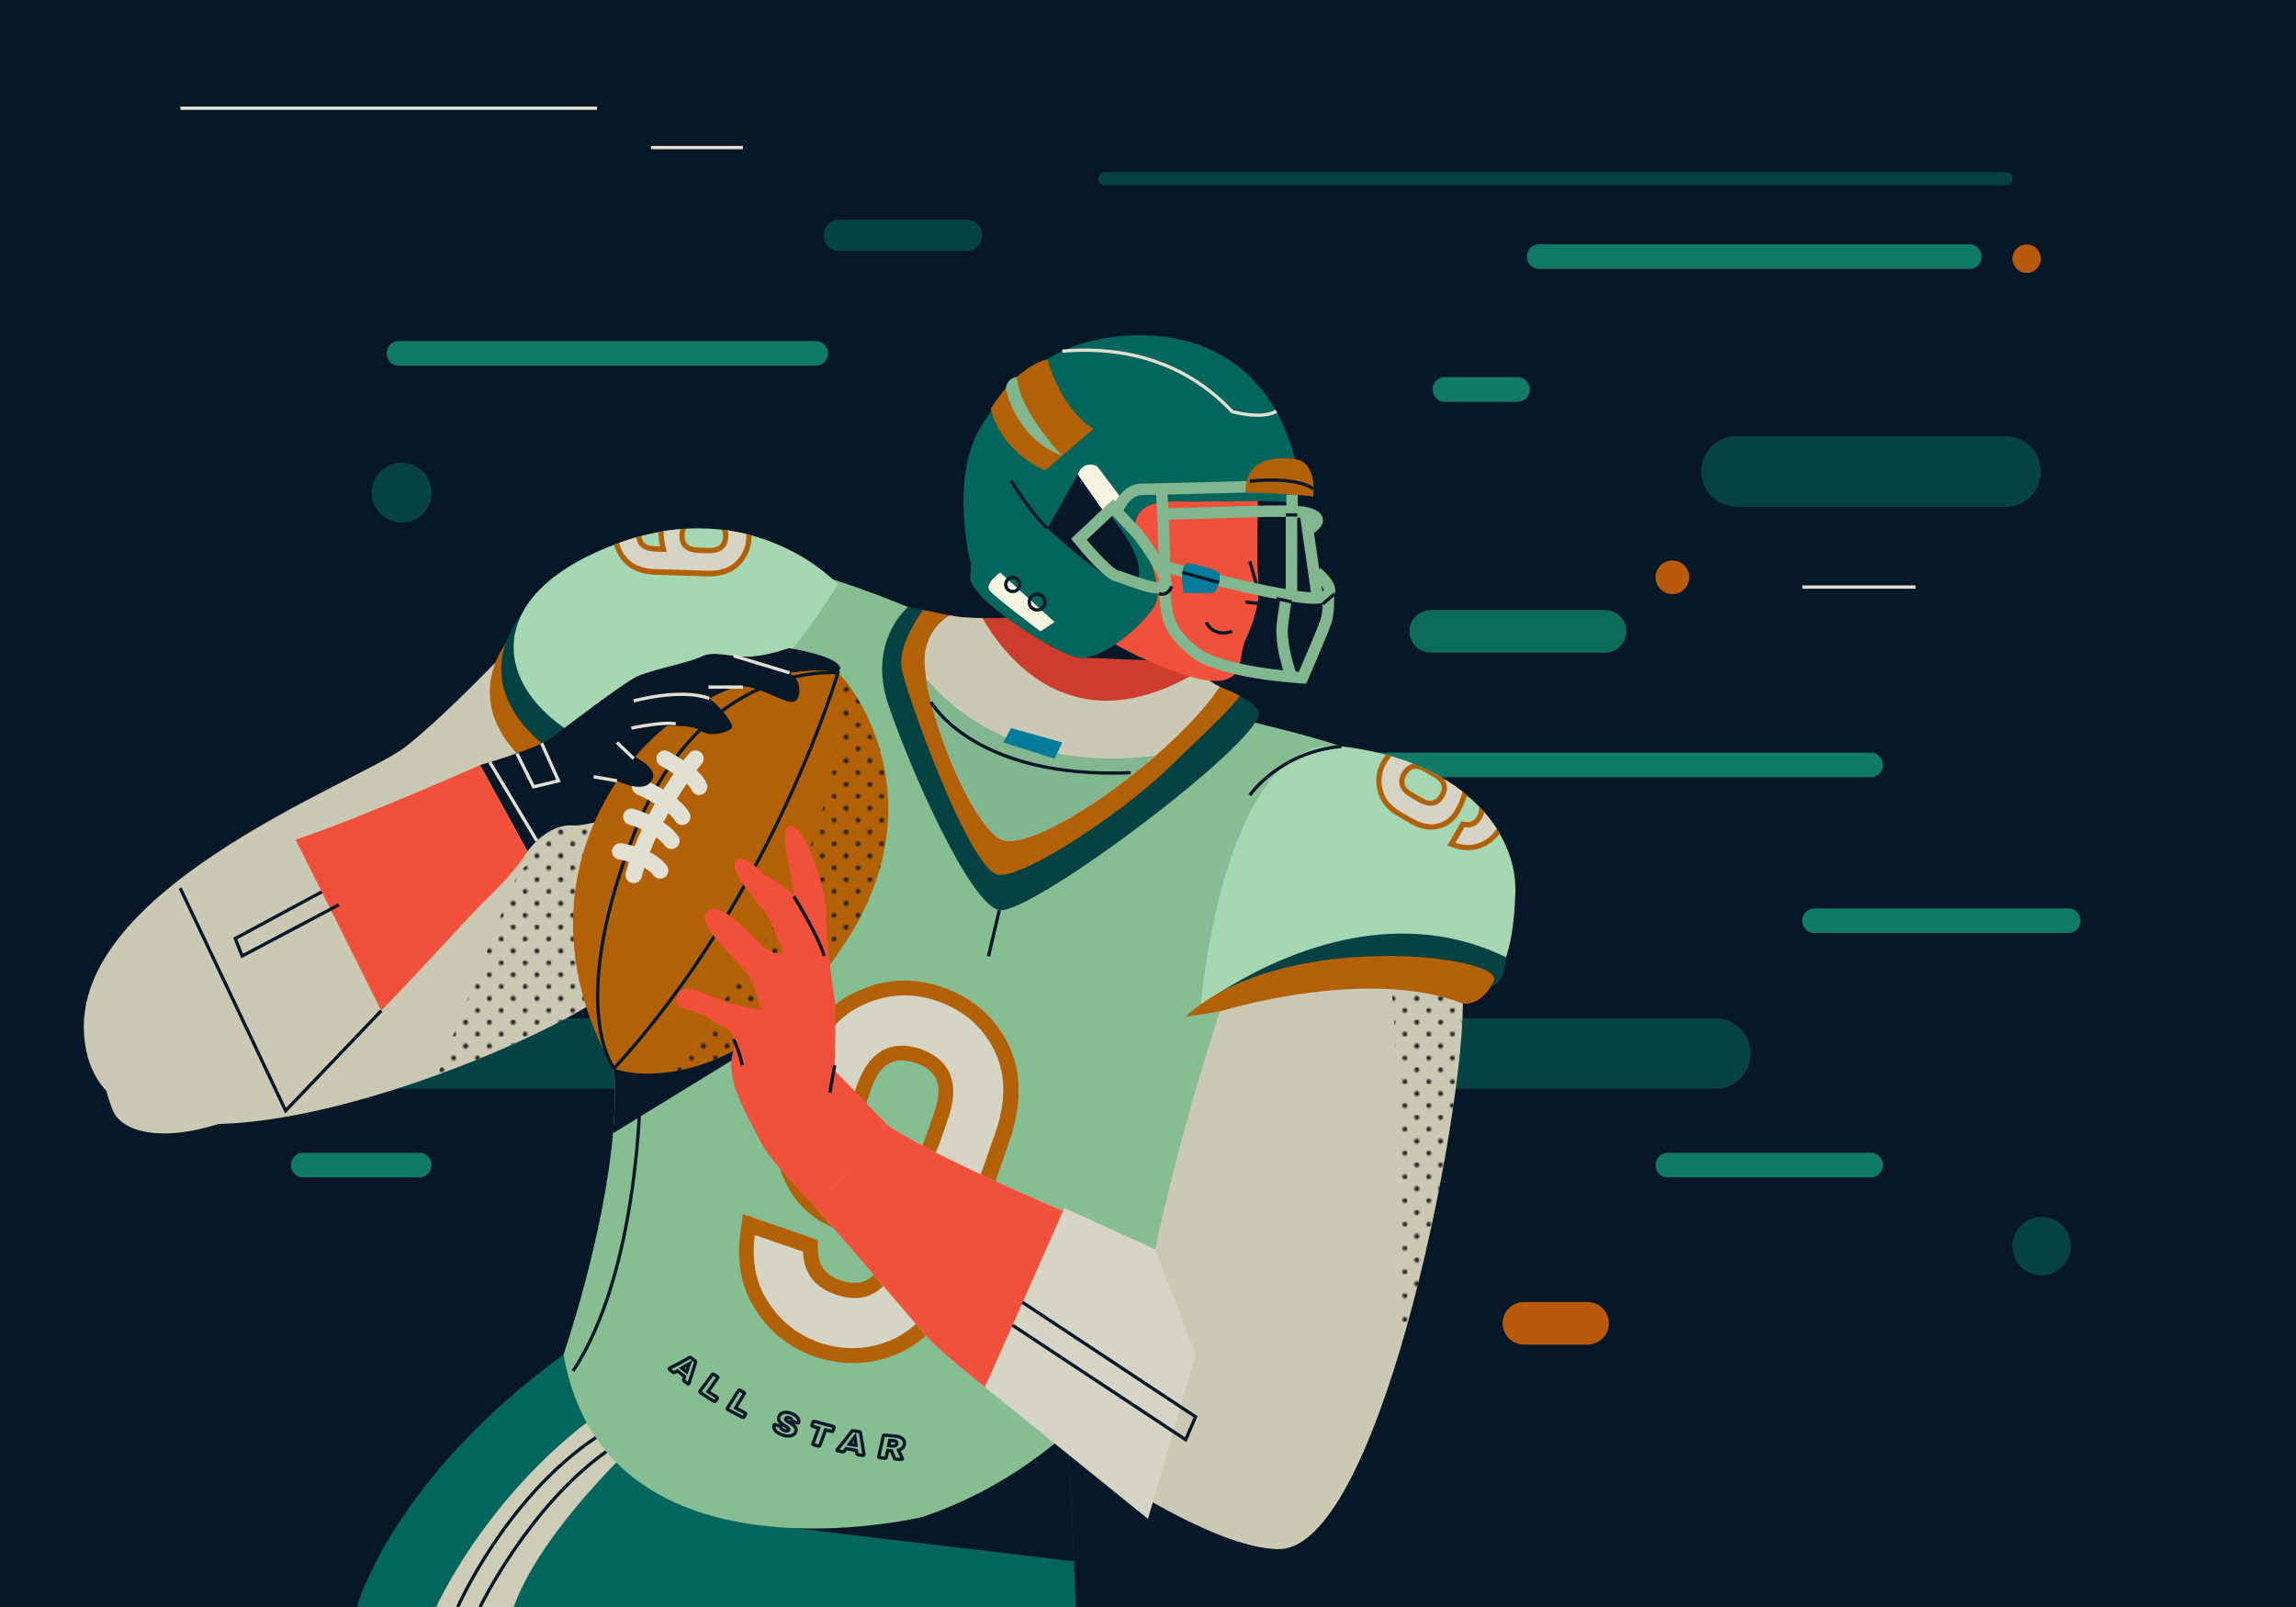 <?xml version="1.0" encoding="utf-8"?>
<!-- Generator: Adobe Illustrator 16.0.0, SVG Export Plug-In . SVG Version: 6.00 Build 0)  -->
<!DOCTYPE svg PUBLIC "-//W3C//DTD SVG 1.1//EN" "http://www.w3.org/Graphics/SVG/1.1/DTD/svg11.dtd">
<svg version="1.1" id="Layer_2" xmlns="http://www.w3.org/2000/svg" xmlns:xlink="http://www.w3.org/1999/xlink" x="0px" y="0px"
	 width="1400px" height="980px" viewBox="0 0 1400 980" enable-background="new 0 0 1400 980" xml:space="preserve">
<pattern  width="28.8" height="28.801" patternUnits="userSpaceOnUse" id="_x31_0_dpi_20_x25_" viewBox="1.44 -30.24 28.8 28.801" overflow="visible">
	<g>
		<polygon fill="none" points="1.44,-30.24 30.24,-30.24 30.24,-1.439 1.44,-1.439 		"/>
		<g>
			<path fill="#231F20" d="M30.24,0c0.795,0,1.439-0.645,1.439-1.439s-0.645-1.439-1.439-1.439c-0.796,0-1.44,0.645-1.44,1.439
				S29.444,0,30.24,0z"/>
			<path fill="#231F20" d="M15.84,0c0.795,0,1.44-0.645,1.44-1.439s-0.646-1.439-1.44-1.439c-0.796,0-1.439,0.645-1.439,1.439
				S15.044,0,15.84,0z"/>
			<path fill="#231F20" d="M30.24-14.398c0.795,0,1.439-0.646,1.439-1.441s-0.645-1.439-1.439-1.439c-0.796,0-1.44,0.645-1.44,1.439
				S29.444-14.398,30.24-14.398z"/>
			<path fill="#231F20" d="M15.84-14.398c0.795,0,1.44-0.646,1.44-1.441s-0.646-1.439-1.44-1.439c-0.796,0-1.439,0.645-1.439,1.439
				S15.044-14.398,15.84-14.398z"/>
			<path fill="#231F20" d="M8.64-7.199c0.795,0,1.44-0.645,1.44-1.439c0-0.797-0.646-1.441-1.44-1.441
				C7.844-10.08,7.2-9.436,7.2-8.639C7.2-7.844,7.844-7.199,8.64-7.199z"/>
			<path fill="#231F20" d="M23.04-7.199c0.795,0,1.44-0.645,1.44-1.439c0-0.797-0.646-1.441-1.44-1.441
				c-0.796,0-1.44,0.645-1.44,1.441C21.6-7.844,22.244-7.199,23.04-7.199z"/>
			<path fill="#231F20" d="M8.64-21.6c0.795,0,1.44-0.645,1.44-1.439c0-0.797-0.646-1.441-1.44-1.441
				c-0.796,0-1.439,0.645-1.439,1.441C7.2-22.244,7.844-21.6,8.64-21.6z"/>
			<path fill="#231F20" d="M23.04-21.6c0.795,0,1.44-0.645,1.44-1.439c0-0.797-0.646-1.441-1.44-1.441
				c-0.796,0-1.44,0.645-1.44,1.441C21.6-22.244,22.244-21.6,23.04-21.6z"/>
		</g>
		<g>
			<path fill="#231F20" d="M1.44,0C2.235,0,2.88-0.645,2.88-1.439S2.235-2.879,1.44-2.879C0.645-2.879,0-2.234,0-1.439
				S0.645,0,1.44,0z"/>
			<path fill="#231F20" d="M1.44-14.398c0.795,0,1.439-0.646,1.439-1.441s-0.645-1.439-1.439-1.439C0.645-17.279,0-16.635,0-15.84
				S0.645-14.398,1.44-14.398z"/>
		</g>
		<g>
			<path fill="#231F20" d="M30.24-28.801c0.795,0,1.439-0.645,1.439-1.439s-0.645-1.439-1.439-1.439c-0.796,0-1.44,0.645-1.44,1.439
				S29.444-28.801,30.24-28.801z"/>
			<path fill="#231F20" d="M15.84-28.801c0.795,0,1.44-0.645,1.44-1.439s-0.646-1.439-1.44-1.439c-0.796,0-1.439,0.645-1.439,1.439
				S15.044-28.801,15.84-28.801z"/>
		</g>
		<g>
			<path fill="#231F20" d="M1.44-28.801c0.795,0,1.439-0.645,1.439-1.439S2.235-31.68,1.44-31.68C0.645-31.68,0-31.035,0-30.24
				S0.645-28.801,1.44-28.801z"/>
		</g>
	</g>
</pattern>
<rect fill="#061728" width="1400" height="980"/>
<g>
	<g>
		<g>
			<path fill="#054244" d="M1222.997,113H673.73c-2.268,0-4.106-1.732-4.106-4s1.838-4,4.106-4h549.267c2.268,0,4.105,1.732,4.105,4
				S1225.265,113,1222.997,113z"/>
		</g>
		<g>
			<path fill="#064345" d="M1222.997,309h-164.232c-11.842,0-21.441-9.658-21.441-21.5s9.6-21.5,21.441-21.5h164.232
				c11.842,0,21.441,9.658,21.441,21.5S1234.839,309,1222.997,309z"/>
		</g>
		<g>
			<path fill="#0F7A66" d="M1140.881,474H640.884c-4.031,0-7.299-3.469-7.299-7.5s3.268-7.5,7.299-7.5h499.997
				c4.031,0,7.299,3.469,7.299,7.5S1144.912,474,1140.881,474z"/>
		</g>
		<g>
			<path fill="#064345" d="M1045.99,664H223.003c-11.842,0-21.441-9.658-21.441-21.5s9.6-21.5,21.441-21.5h822.987
				c11.842,0,21.442,9.658,21.442,21.5S1057.832,664,1045.99,664z"/>
		</g>
		<g>
			<path fill="#0F7A66" d="M1261.318,569h-155.109c-4.03,0-7.299-3.469-7.299-7.5s3.269-7.5,7.299-7.5h155.109
				c4.03,0,7.299,3.469,7.299,7.5S1265.349,569,1261.318,569z"/>
		</g>
		<g>
			<path fill="#0D6B59" d="M978.473,398H872.634c-7.306,0-13.229-5.693-13.229-13s5.924-13,13.229-13h105.839
				c7.307,0,13.23,5.693,13.23,13S985.779,398,978.473,398z"/>
		</g>
		<g>
			<path fill="#0F7A66" d="M497.636,223H243.076c-4.031,0-7.299-3.468-7.299-7.5c0-4.031,3.268-7.5,7.299-7.5h254.561
				c4.032,0,7.299,3.469,7.299,7.5C504.936,219.532,501.668,223,497.636,223z"/>
		</g>
		<g>
			<path fill="#0F7A66" d="M1201.1,164H938.327c-4.031,0-7.299-3.468-7.299-7.5c0-4.031,3.268-7.5,7.299-7.5H1201.1
				c4.031,0,7.299,3.469,7.299,7.5C1208.398,160.532,1205.131,164,1201.1,164z"/>
		</g>
		<g>
			<path fill="#0F7A66" d="M1140.881,718h-124.087c-4.031,0-7.3-3.469-7.3-7.5s3.269-7.5,7.3-7.5h124.087
				c4.031,0,7.299,3.469,7.299,7.5S1144.912,718,1140.881,718z"/>
		</g>
		<g>
			<path fill="#B95A0A" d="M967.794,820h-38.321c-7.306,0-13.229-5.693-13.229-13s5.924-13,13.229-13h38.321
				c7.307,0,13.229,5.693,13.229,13S975.101,820,967.794,820z"/>
		</g>
		<g>
			<path fill="#0F7A66" d="M925.554,245h-44.708c-4.031,0-7.299-3.469-7.299-7.5c0-4.032,3.268-7.5,7.299-7.5h44.708
				c4.031,0,7.299,3.468,7.299,7.5C932.853,241.531,929.585,245,925.554,245z"/>
		</g>
		<g>
			<path fill="#0F7A66" d="M255.85,718h-71.167c-4.032,0-7.299-3.469-7.299-7.5s3.268-7.5,7.299-7.5h71.167
				c4.031,0,7.299,3.469,7.299,7.5S259.881,718,255.85,718z"/>
		</g>
		<g>
			<path fill="#064345" d="M589.789,153h-78.467c-5.039,0-9.124-4.461-9.124-9.5s4.085-9.5,9.124-9.5h78.467
				c5.039,0,9.124,4.461,9.124,9.5S594.828,153,589.789,153z"/>
		</g>
	</g>
	<circle fill="#B95A0A" cx="1019.759" cy="352.049" r="10.265"/>
	<circle fill="#B95A0A" cx="1235.771" cy="157.741" r="8.668"/>
	<circle fill="#064345" cx="1244.881" cy="759.913" r="17.778"/>
	<circle fill="#064345" cx="244.907" cy="300.39" r="18.242"/>
	<line fill="none" stroke="#E2E0D3" stroke-width="2" stroke-miterlimit="10" x1="1099" y1="358" x2="1168" y2="358"/>
	<line fill="none" stroke="#E2E0D3" stroke-width="2" stroke-miterlimit="10" x1="110" y1="66" x2="364" y2="66"/>
	<line fill="none" stroke="#E2E0D3" stroke-width="2" stroke-miterlimit="10" x1="397" y1="90" x2="453" y2="90"/>
</g>
<g>
	<path fill="#02665C" d="M656.08,980H217.62c0,0,21-77.43,125.99-153.93l155.55,23.84l152.17,23.33l3.51,78.91L656.08,980z"/>
	<polygon fill="#061728" points="654.84,952.15 446.21,927.39 499.16,849.91 651.33,873.24 	"/>
	<path fill="#CDCCB6" d="M266,980c0,0,38-85.061,124-134.03l12.511,20.29c0,0-70.103,60.74-89.307,113.74H266z"/>
	<path fill="none" stroke="#061728" stroke-width="2" stroke-miterlimit="10" d="M279.112,980c0,0,31.245-71.429,90.619-107.428"/>
	<path fill="none" stroke="#061728" stroke-width="2" stroke-miterlimit="10" d="M292.733,980c0,0,29.623-61.19,76.998-94.809"/>
	<path fill="#CBC9B3" d="M446.21,502.65c0,0-24.4,67.6-79.72,105.71c-18.31,12.609-56.27,31.279-99.72,47.1
		c-87.83,31.96-198.08,52.271-213.7-12.69c-23.36-97.1,167.16-165.93,194.2-187.319c27.04-21.4,65.14-62.3,65.14-62.3l44.21,36.18
		L446.21,502.65z"/>
	<pattern  id="SVGID_1_" xlink:href="#_x31_0_dpi_20_x25_" patternTransform="matrix(1 0 0 1 23 0)">
	</pattern>
	<path fill="url(#SVGID_1_)" d="M446.21,502.65c0,0-24.4,67.6-79.72,105.71c-18.31,12.609-56.27,31.279-99.72,47.1l89.85-226.13
		L446.21,502.65z"/>
	<path fill="#86BD93" d="M780.09,647.58c-15,28.5-55.5,222.56-217.49,277.49c0,0-193.49,46.5-218.99-99
		c0,0,24.47-70.58,30.17-134.96c1.5-16.9,1.7-33.37-0.17-48.03c-1.01-7.9-1.62-15.79-1.94-23.65
		c-2.53-62.22,13.42-121.54-2.56-154.84c-18-37.5-58.5-68.99,9-107.99c67.49-39,148.49,1.5,251.99,46.49
		c70.9,30.83,211.48,43.5,233.98,78S795.09,619.08,780.09,647.58z"/>
	<g>
		<path fill="#B26106" d="M496.286,827.163c-14.917-5.414-26.805-14.854-35.332-28.06c-8.818-13.259-11.947-29.427-9.498-47.472
			l1.584-11.223l45.582,15.812l0.125,6.465c0.337,9.215,4.458,14.873,13.693,18.089c16.599,5.545,23.193-4.297,27.308-16.16
			l2.735-7.887c-10.27-0.905-20.237-3.02-29.072-6.084c-0.488-0.169-0.921-0.323-1.404-0.499c-0.253-0.084-0.48-0.16-0.729-0.247
			c-14.898-5.168-25.875-15.129-32.648-29.614c-6.981-14.444-7.283-33.102,1.268-54.703l6.515-18.78
			c7.405-21.349,20.276-35.671,37.682-42.866c16.365-7.231,33.335-7.889,50.438-1.957c17.598,6.104,31.109,17.377,39.473,33.269
			c8.586,16.166,9.23,35.148,2.811,56.707l-31.443,90.649c-8.278,20.812-20.523,35.271-37.306,42.659
			c-16.338,7.266-33.752,7.917-51.384,2.04l-0.201-0.067L496.286,827.163z M525.344,681.034
			c-6.912,19.927,1.532,26.097,11.344,29.632c16.629,5.534,23.303-4.408,27.405-16.234l5.729-16.517
			c6.841-19.725-1.724-26.071-11.464-29.717c-16.781-5.351-23.208,4.562-27.258,16.239L525.344,681.034z"/>
		<path fill="#D6D4C5" d="M494.946,649.76c6.731-18.824,17.631-31.329,32.698-37.522c14.305-6.349,28.949-6.927,43.932-1.73
			c15.433,5.354,26.799,14.961,34.096,28.822c7.445,14.019,8.064,30.549,1.869,49.59l-31.33,90.32
			c-6.894,18.694-17.601,31.244-32.127,37.638c-14.314,6.367-29.222,6.964-44.719,1.8c-13.103-4.756-23.39-12.931-30.861-24.525
			c-7.626-11.441-10.361-25.112-8.203-41.014l29.322,10.172c0.476,13.015,7.126,21.74,19.949,26.188
			c18.158,6.092,31.112-1.157,38.864-21.741l6.692-19.293c-15.072-0.295-28.442-2.574-40.104-6.83
			c-12.976-4.29-22.384-12.697-28.226-25.224c-5.943-12.247-5.409-28.175,1.605-47.789L494.946,649.76z M516.85,678.174
			c-6.832,20.866-1.161,34.556,17.009,41.066c18.205,6.107,31.179-1.115,38.922-21.666l5.81-16.75
			c6.58-20.74,0.865-34.443-17.145-41.114c-18.366-5.946-31.295,1.289-38.786,21.713L516.85,678.174z"/>
	</g>
	<path fill="#061728" d="M373.78,691.11c1.5-16.9,1.7-33.37-0.17-48.03c-1.01-7.9-1.62-15.79-1.94-23.65
		c18.4-30.87,41.25-50.12,41.25-50.12l63.52,58.771L373.78,691.11z"/>
	<path fill="#A4D7B2" d="M732.129,613.066C732.129,613.066,838,596,876,607s47-25,48-63s-34.109-80.677-106.055-88.838
		S732.129,613.066,732.129,613.066z"/>
	<path fill="#B26106" d="M310.765,389.27c0,0-50.966,56.313,56.235,104.39l4.167-24.792L310.765,389.27z"/>
	<path fill="#054244" d="M317.765,375.27c0,0-50.966,56.313,56.235,104.391l4.167-24.792L317.765,375.27z"/>
	<path fill="#A4D7B2" d="M510.893,356.325c0,0-51.467-56.219-135.893-24.325c-90,34-71,97-11.053,122.869
		C435.188,485.61,510.893,356.325,510.893,356.325z"/>
	<path fill="#061728" d="M292.733,466.558c0,0,34.658-9.827,43.769-16.794c9.111-6.967,42.876-32.692,51.451-36.98
		s32.157-8.575,39.66-12.327c7.503-3.752,16.614,0,27.869,0c11.255,0,25.489-5.201,25.489-5.201s27.876,4.192,31.207,11.396
		c3.331,7.204-69.021,63.479-73.31,67.23c-4.288,3.751-73.505,30.558-89.472,29.487c-15.966-1.073-27.728,15.813-27.728,15.813
		L292.733,466.558z"/>
	<g>
		<path fill="#B26106" d="M374.44,651.537c13.56,6.13,82.226,12.997,140.893-76.537s1.786-160.667-4.44-164.667S413.333,405,368,490
			S374.44,651.537,374.44,651.537z"/>
		<pattern  id="SVGID_2_" xlink:href="#_x31_0_dpi_20_x25_" patternTransform="matrix(1 0 0 1 23 0)">
		</pattern>
		<path fill="url(#SVGID_2_)" d="M515.33,575c-39.67,60.53-83.91,77-112.59,79.42c95.62-95.53,110.66-192.69,111.36-240.93
			C527.33,428.72,568.14,494.41,515.33,575z"/>
		<path fill="none" stroke="#061728" stroke-width="2" stroke-miterlimit="10" d="M374.44,651.537
			c96.826-105.541,136.453-241.204,136.453-241.204s-84.036-8.91-125.942,102.464C346,616.315,374.44,651.537,374.44,651.537z"/>
		<path fill="none" stroke="#E2E0D3" stroke-width="10" stroke-linecap="round" stroke-miterlimit="10" d="M424.055,462.632
			c0,0-26.629,30.856-37.675,70.945"/>
		<path fill="none" stroke="#E2E0D3" stroke-width="10" stroke-linecap="round" stroke-miterlimit="10" d="M378.167,519.183
			c0,0,18.188,2.853,24.344,11.668"/>
		<path fill="none" stroke="#E2E0D3" stroke-width="10" stroke-linecap="round" stroke-miterlimit="10" d="M384.951,498.104
			c0,0,17.207,4.491,24.461,14.693"/>
		<path fill="none" stroke="#E2E0D3" stroke-width="10" stroke-linecap="round" stroke-miterlimit="10" d="M390.339,479.825
			c0,0,20.328,8.718,25.661,18.28"/>
		<path fill="none" stroke="#E2E0D3" stroke-width="10" stroke-linecap="round" stroke-miterlimit="10" d="M405.217,462.632
			c0,0,18.688,10.018,21.069,17.193"/>
	</g>
	<path fill="#054244" d="M767.33,437c-9.33,24-140,121.33-158,118s-54.66-86.67-67.69-125.33c-13.03-38.67,12.01-59.49,12.01-59.49
		s3.3,0.63,9.07,1.79c4.19,0.84,9.7,1.95,16.2,3.3c41.67,8.64,124.24,26.88,164.92,43.5c4.66,1.91,8.771,3.79,12.21,5.64
		C764.45,428.91,768.81,433.19,767.33,437z"/>
	<path fill="#B26106" d="M756.05,424.41c-10.31,13.28-26.18,26.71-41.64,42.15C687.82,493.12,626,535,609,533.54
		c-17-1.47-55-106.54-59-124.62c-2.71-12.24,6.49-28.02,12.72-36.95c4.19,0.84,9.7,1.95,16.2,3.3
		c41.67,8.64,124.24,26.88,164.92,43.5C748.5,420.68,752.61,422.56,756.05,424.41z"/>
	<path fill="#CC3D2E" d="M743.84,418.77C715.779,461.04,627.38,524.28,608.67,511c-20.67-14.67-48-88.67-44.65-112.67
		c1.68-11.99,8.5-19.03,14.9-23.06c5.63,1.16,12.46,1.6,20.11,1.67c27.77,0.28,66.21-4.25,95.84,3.72
		c16.021,4.3,26.239,18.45,36.25,28.58C735.26,413.44,739.37,416.95,743.84,418.77z"/>
	<polygon fill="#061728" points="656.139,400.877 709.973,403.105 677.597,382.333 	"/>
	<path fill="#CBC9B3" d="M743.84,418.77c-8.62,12.98-22.91,27.93-39.14,42.03c-36.63,31.86-83.06,59.4-96.03,50.2
		c-17.25-12.24-39.13-65.79-43.96-97.13c-0.96-6.22-1.24-11.57-0.69-15.54c1.68-11.99,8.5-19.03,14.9-23.06
		c5.63,1.16,12.46,1.6,20.11,1.67c14.59,25.25,56.29,78.12,132.09,32.3C735.26,413.44,739.37,416.95,743.84,418.77z"/>
	<path fill="#CBC9B3" d="M323.947,524.385c0,0-5.11,6.833-26.55,23.217c-13.276,10.149-36.624,39.673-64.906,68.714
		c-17.376,17.837-36.614,35.486-56.521,48.352c-52.323,33.811-99.586,32.474-107.437,11.872
		c-35.896-94.138,68.975-151.07,103.228-161.857c2.557-0.807,5.395-1.713,8.445-2.694c37.807-12.216,109.197-36.726,109.197-36.726
		L323.947,524.385z"/>
	<path fill="#061728" d="M369.73,472.81c0,0,20.902,12.863,27.333,3.751c6.432-9.111-13.398-15.007-15.542-20.366
		c-2.144-5.36,12.863-12.826,12.863-12.826s26.261-2.716,32.693,2.107c6.431,4.823,18.758,0.609,19.294-2.107
		c0.536-2.716-9.647-16.115-17.151-19.331c-7.503-3.216,13.936-6.431,25.19-5.36c11.255,1.072,25.726,11.255,30.013,9.111
		s3.751-11.254,0-15.006c-3.752-3.751-14.47-10.183-26.797-9.647C445.3,403.672,395.458,407.301,369.73,472.81z"/>
	<g>
		<g>
			<path fill="#F1513B" d="M767.064,306.427c0,0-0.92,34.06,0,44.187c0.919,10.125,0,15.648,0,15.648s-1.452,11.37-7.631,23.866
				c-6.178,12.495,5.329,40.571-55.887,14.336c-61.215-26.235-58.337-48.328-57.015-56.613c1.323-8.285-6.962-97.576,49.19-98.497
				C751.875,248.434,767.064,306.427,767.064,306.427z"/>
		</g>
		<polyline fill="none" stroke="#061728" stroke-width="2" stroke-miterlimit="10" points="762.071,342.29 769.5,368.213 
			759.431,367.17 		"/>
		<g>
			<path fill="#02665C" d="M781.79,305.97c-11.5-0.92-47.41,0-56.15,0c-8.749,0-33.6-3.22-33.6,16.11c0,0,19.79,34.52,11.97,47.4
				c-7.83,12.89-33.6,34.71-47.87,31.4c-14.27-3.32-65.36-36-64.44-48.89c0.92-12.88-0.01-9.29-0.01-9.29s-12.42-50.08,5.53-80.92
				c13.77-23.65,32.68-39.18,50.5-47.62c5.42-2.57,10.74-4.48,15.78-5.77c21.47-5.48,82.81-13.68,114.79,42.41
				c0.25,0.44,0.49,0.88,0.74,1.32c0,0,11.51,22.55,11.97,37.28S793.3,306.89,781.79,305.97z"/>
		</g>
		<path fill="#061728" d="M638.666,322.207c0,0,30.65,28.689,44.39,33.365s14.434-8.529,6.392-23.251s-32.273-42.923-32.273-42.923
			L638.666,322.207z"/>
		<g>
			<path fill="#F5F4E0" d="M609.883,349.117c0,0-9.817,6.903-6.462,11.046c3.356,4.143,30.971,24.855,30.971,24.855l8.63-5.682
				L609.883,349.117z"/>
		</g>
		<g>
			<path fill="#F5F4E0" d="M657.175,289.398l16.915,24.164l10.701-8.284l-15.879-21.057
				C668.912,284.22,660.627,280.078,657.175,289.398z"/>
		</g>
		<g>
			<path fill="#82B68E" d="M706.559,362c-0.001,0-0.002,0-0.002,0c-5.617,0-13.864-2.966-20.492-5.354
				c-2.543-0.917-4.739-1.705-6.133-2.083c-6.917-1.877-20.723-18.458-24.79-23.497l-2.039-2.524l25.629-24.098l18.419,19.835
				c0.209,0.279,5.173,6.924,9.714,14.205c7.556,12.116,9.224,18.106,5.944,21.385C711.393,361.288,709.289,362,706.559,362z
				 M662.648,329.177c7.336,8.781,16.152,17.829,19.118,18.633c1.667,0.453,3.987,1.281,6.673,2.25
				c5.792,2.088,13.726,4.94,18.118,4.94c0.001,0,0.001,0,0.002,0c0.325,0,0.584-0.01,0.787-0.033
				c-0.696-3.909-7.481-15.367-15.686-26.347l-13.26-14.256L662.648,329.177z"/>
		</g>
		<g>
			<path fill="#82B68E" d="M684.1,313.154l-6.503-2.59c0.253-0.635,6.332-15.56,18.218-15.633c9.519-0.059,70.94-1.767,71.56-1.784
				l0.195,6.997c-2.532,0.071-62.118,1.728-71.712,1.787C688.75,301.975,684.145,313.042,684.1,313.154z"/>
		</g>
		<g>
			<path fill="#82B68E" d="M796.456,416.954l-2.431-0.135c-2.075-0.115-51.022-2.978-67.588-16.302
				c-17.277-13.896-19.623-22.28-19.786-48.23c-0.157-25.199-1.862-53.36-1.88-53.642l6.987-0.427
				c0.017,0.283,1.733,28.637,1.893,54.025c0.157,25.067,2.565,31.07,17.173,42.82c6.019,4.84,18.849,8.93,37.104,11.827
				c10.381,1.647,19.791,2.46,24.063,2.776c2.865-6.613,11.131-25.798,13.068-31.462c2.142-6.257,1.308-15.903,1.3-16l6.971-0.631
				c0.042,0.455,0.981,11.216-1.647,18.896c-2.433,7.115-13.773,33.149-14.256,34.253L796.456,416.954z"/>
		</g>
		<g>
			<path fill="#82B68E" d="M801.063,368.213c-20.856,0-88.137-18.363-91.091-19.172l1.85-6.751
				c25.511,6.988,77.293,19.934,90.754,18.872c3.42-0.268,4.419-1.009,4.603-1.176c0.092-1.373-3.148-5.429-6.522-8.14l4.387-5.456
				c2.569,2.066,10.799,9.302,8.823,15.701c-1.093,3.541-4.707,5.577-10.743,6.05C802.5,368.189,801.811,368.213,801.063,368.213z"
				/>
		</g>
		<g>
			<path fill="#82B68E" d="M798.892,326.358l-3.131-6.261c0.622-0.315,2.479-1.416,3.561-2.631c-0.576-0.339-1.71-0.851-3.832-1.349
				c-5.012-1.177-21.843-0.948-27.908-0.759l-59.216,1.702l-0.201-6.997l59.208-1.702c2.316-0.073,22.908-0.659,29.719,0.942
				c5.239,1.232,8.17,3.108,9.222,5.906c0.726,1.929,0.385,4.028-0.961,5.911C803.183,324.155,799.324,326.142,798.892,326.358z"/>
		</g>
		<g>
			<path fill="#82B68E" d="M784.365,414.125c-0.322-0.803-7.87-19.845-5.694-35.278c2.054-14.544,2.547-17.715,2.566-17.843
				l6.916,1.081c-0.005,0.031-0.512,3.294-2.551,17.741c-1.912,13.564,5.188,31.514,5.26,31.694L784.365,414.125z"/>
		</g>
		<g>
			<rect x="784" y="314" fill="#82B68E" width="7" height="51"/>
		</g>
		<g>
			
				<rect x="775.499" y="334.053" transform="matrix(0.142 0.99 -0.99 0.142 1020.115 -502.063)" fill="#82B68E" width="48.476" height="7.001"/>
		</g>
		<g>
			
				<rect x="782.577" y="303.145" transform="matrix(0.005 1 -1 0.005 1090.555 -482.433)" fill="#82B68E" width="10.12" height="7"/>
		</g>
		<g>
			<path fill="#007C9B" d="M725.869,343.594c0,0,14.969,3.107,17.15,5.523c2.183,2.417-0.926,12.082-3.342,12.427s-17.95,0-17.95,0
				S717.889,341.677,725.869,343.594z"/>
		</g>
		<g>
			<path fill="#B26106" d="M759.434,300.158c0,0,34.096,1.301,41.344,2.692c0,0,2.82-20.989-11.189-22.917
				C775.579,278.006,759.168,280.885,759.434,300.158z"/>
		</g>
		<path fill="none" stroke="#061728" stroke-width="2" stroke-miterlimit="10" d="M762.071,293.516c0,0,26.948-3.579,38.938,4.703"
			/>
		<path fill="none" stroke="#061728" stroke-width="2" stroke-miterlimit="10" d="M616.5,293.148c0,0,12.764,20.622,22.166,29.059"
			/>
		<path fill="none" stroke="#061728" stroke-width="2" stroke-miterlimit="10" d="M706.557,362c0,0,5.338,2.264,7.852-4.414"/>
		<line fill="none" stroke="#061728" stroke-width="2" stroke-miterlimit="10" x1="778.277" y1="365" x2="787.637" y2="367.067"/>
		
			<line fill="none" stroke="#061728" stroke-width="2" stroke-miterlimit="10" x1="806.686" y1="368.213" x2="813.866" y2="362.09"/>
		<line fill="none" stroke="#061728" stroke-width="2" stroke-miterlimit="10" x1="784" y1="314" x2="791" y2="314"/>
		
			<line fill="none" stroke="#061728" stroke-width="2" stroke-miterlimit="10" x1="720.961" y1="349.117" x2="743.298" y2="355.251"/>
		<circle fill="none" stroke="#061728" stroke-width="2" stroke-miterlimit="10" cx="617.52" cy="356.458" r="4.273"/>
		<circle fill="none" stroke="#061728" stroke-width="2" stroke-miterlimit="10" cx="632.383" cy="367.17" r="4.8"/>
		<path fill="none" stroke="#061728" stroke-width="2" stroke-miterlimit="10" d="M735.5,379.5c0,0,4.096,9.536,15.798,5.518"/>
		<path fill="none" stroke="#E2E0D3" stroke-width="2" stroke-miterlimit="10" d="M778.29,250.8c-9.11,5.26-26.99,0.2-26.99,0.2
			c-33.271-35.58-75.55-39.35-103.58-36.84"/>
		<path fill="#B26106" d="M638.666,219.03c0,0,7.138,29.173,27.986,42.571L637.183,287c0,0-26.017-10.313-33.1-37.657
			C604.083,249.343,618.315,224.499,638.666,219.03z"/>
		<path fill="#82B68E" d="M613.247,236.809c0,0,5.194,30.028,34.474,41.109c0,0-25.815-26.521-27.768-47.97
			C619.953,229.949,614.493,230.118,613.247,236.809z"/>
	</g>
	<path fill="#F1513B" d="M321.668,519.183c0,0-6.422,11.28-24.271,28.419c-12.054,11.574-36.624,39.673-64.906,68.714
		l-52.285-104.328c37.807-12.216,112.526-45.43,112.526-45.43L321.668,519.183z"/>
	<polyline fill="none" stroke="#061728" stroke-width="2" stroke-miterlimit="10" points="109.875,541.619 174.171,677.342 
		232.491,616.315 	"/>
	<polyline fill="none" stroke="#061728" stroke-width="2" stroke-miterlimit="10" points="196.195,543.892 143.45,572.319 
		147.649,583.006 206.578,551.797 	"/>
	<g>
		<path fill="#CBC9B3" d="M892,612c0,39.7-15.27,135.02-39.04,213.51C833.02,891.32,807.1,945.29,779.2,944.73
			c-19.681-0.4-47.33-12.181-76.271-28.561c-36.49-20.64-75.04-48.58-102.29-70.2c-18.37-14.58-31.6-26.29-35.61-30.97
			c-14.69-17.14-67.28-78.33-67.28-78.33l42.9-50.92c19.85,13.99,68.43,36.04,107.55,52.83c0.28,0.12,0.57,0.24,0.85,0.36
			c29.69,12.729,53.729,22.329,55.2,22.92l0.07,0.029c15.91-74.659,39.52-145.1,39.52-145.1c18.58-14.54,77.19-20.85,114.88-17.6
			C878.13,600.87,892,605.07,892,612z"/>
		<pattern  id="SVGID_3_" xlink:href="#_x31_0_dpi_20_x25_" patternTransform="matrix(1 0 0 1 23 0)">
		</pattern>
		<path fill="url(#SVGID_3_)" d="M918.31,583.78c0,0-0.18,15.87-9.1,17.58C901.57,613.88,892,612,892,612
			c0,39.7-15.27,135.02-39.04,213.51c5.67-109.67-4.41-222.229-4.41-222.229l0.021-0.011l10.149-4.079l13.761-5.53l17.17-6.9
			l18.54-7.45C911.57,580.65,914.94,582.13,918.31,583.78z"/>
		<path fill="#F1513B" d="M540.65,685.75l-42.9,50.92c0,0-24.76-24.75-33.12-38.85c-0.57-0.95-1.06-1.86-1.46-2.71
			c-6.35-13.32-20.94-35.53-16.5-52.03c4.44-16.49-7.61-16.49-14.59-22.2s-21.58-4.06-19.67-12.5c1.9-8.439,10.15-5.52,23.47,0
			c13.33,5.521,27.92,7.42,27.92,7.42s-3.03-15.229-8.81-22.84c-5.78-7.61-29.26-28.55-24.82-35.53
			c4.44-6.979,12.69-0.64,17.77,3.17c5.07,3.811,18.4,17.551,18.4,17.551l6.34,3.39l5.08-0.64c0,0-7.62-20.21-12.69-26.601
			c-5.08-6.39-20.94-23.52-16.5-29.229s16.5,7.609,16.5,7.609s15.23,8.891,17.13,11.42c1.54,2.061,1.83,2.45,1.89,2.521
			c-0.07-0.65-1.93-15.67-3.79-22.97c-1.91-7.46-3.18-20.4,1.9-20.28c5.08,0.13,13.33,17.89,15.55,24.87
			c2.22,6.979,6.66,21.58,6.02,31.729c-0.63,10.15,3.81,40.351,5.08,48.41c1.27,8.061,0,44.54,0,44.54l0.95,0.98L540.65,685.75z"/>
		<path fill="#F1513B" d="M540.65,685.75l-42.9,50.92c0,0-24.76-24.75-33.12-38.85l45.17-43.92L540.65,685.75z"/>
		<path fill="#F1513B" d="M649.05,738.94L600.64,845.97c-18.37-14.58-31.6-26.29-35.61-30.97c-14.69-17.14-67.28-78.33-67.28-78.33
			l42.9-50.92C560.64,699.84,609.79,722.11,649.05,738.94z"/>
		<polygon fill="#D6D4C5" points="600.64,845.97 700,926.286 729,826.07 704.32,761.89 649.05,736.67 		"/>
		<polyline fill="none" stroke="#061728" stroke-width="2" stroke-miterlimit="10" points="617.382,808.169 723,878 729,864 
			623.55,794.243 		"/>
		<path fill="#054244" d="M918.31,583.78c0,0-0.18,15.87-9.1,17.58c-0.37,0.069-0.76,0.12-1.16,0.14
			c-3.649,0.18-16.29-4.46-35.569-7.84c-33.721-5.92-87.75-7.99-149.471,26.35c0.02-0.01,0.03-0.029,0.051-0.04
			c0.029-0.02,0.069-0.06,0.109-0.1c1.22-1.01,8.78-7.17,20.97-14.87c32.48-20.52,97.9-51.94,164.051-25.69
			C911.57,580.65,914.94,582.13,918.31,583.78z"/>
		<path fill="#B26106" d="M910.87,598.36c-0.54,1.08-1.09,2.08-1.66,3C901.57,613.88,892,612,892,612
			c-13.39-5.22-28.33-7.82-43.43-8.73c-51.44-3.09-104.73,13.521-104.73,13.521L723,620.02l0.01-0.01
			c0.02-0.01,0.03-0.029,0.051-0.04c0.039-0.04,0.069-0.069,0.109-0.1c6.18-5.73,13.26-10.66,20.97-14.87
			c45.08-24.67,111.63-25.05,145.511-18.24C904.43,589.74,912.99,594.07,910.87,598.36z"/>
		<path fill="none" stroke="#061728" stroke-width="2" stroke-miterlimit="10" d="M484.09,546.62c0,0,14.026,22.408,18.55,36.359"/>
		
			<line fill="none" stroke="#061728" stroke-width="2" stroke-miterlimit="10" x1="505.999" y1="666.333" x2="508.954" y2="649.675"/>
		<path fill="none" stroke="#061728" stroke-width="2" stroke-miterlimit="10" d="M447.295,633.675c0,0,4.038,8.675,5.371,16"/>
	</g>
	<g>
		<line fill="none" stroke="#E2E0D3" stroke-width="2" stroke-miterlimit="10" x1="362" y1="473.667" x2="376.241" y2="476.199"/>
		
			<line fill="none" stroke="#E2E0D3" stroke-width="2" stroke-miterlimit="10" x1="386.379" y1="462.632" x2="376.241" y2="452.774"/>
		<path fill="none" stroke="#E2E0D3" stroke-width="2" stroke-miterlimit="10" d="M384.951,444.034c0,0,19.83-4.226,27.098-2.569"/>
		<path fill="none" stroke="#E2E0D3" stroke-width="2" stroke-miterlimit="10" d="M386.379,427.465c0,0,28.509-7.998,46.065-1.564"
			/>
		<line fill="none" stroke="#E2E0D3" stroke-width="2" stroke-miterlimit="10" x1="453" y1="419" x2="432" y2="419"/>
		
			<line fill="none" stroke="#E2E0D3" stroke-width="2" stroke-miterlimit="10" x1="481.38" y1="410.292" x2="447.295" y2="399.913"/>
		<polyline fill="none" stroke="#E2E0D3" stroke-width="2" stroke-miterlimit="10" points="315.246,459.595 325.334,479.825 
			340.545,476.199 330.318,453.32 		"/>
		
			<line fill="none" stroke="#E2E0D3" stroke-width="2" stroke-miterlimit="10" x1="298.657" y1="464.802" x2="327.369" y2="512.798"/>
	</g>
	<path fill="#82B68E" d="M704.7,460.8c-36.63,31.86-83.06,59.4-96.03,50.2c-17.25-12.24-39.13-65.79-43.96-97.13
		C582.55,434.83,625.54,470.96,704.7,460.8z"/>
	<path fill="none" stroke="#061728" stroke-width="2" stroke-miterlimit="10" d="M567.679,428.15c0,0,26.14,47.05,121.768,43.079"/>
	<polygon fill="#007C9B" points="616.5,444.034 611.764,452.774 643.022,462.632 647.72,452.774 	"/>
	<line fill="none" stroke="#061728" stroke-width="2" stroke-miterlimit="10" x1="609.33" y1="555" x2="602.722" y2="583.231"/>
	<path fill="none" stroke="#061728" stroke-width="2" stroke-miterlimit="10" d="M762.071,485c0,0,17.82-26.343,55.874-29.838"/>
	<g>
		<defs>
			<path id="SVGID_4_" d="M758,612c0,0,80-16,118-5s47-25,48-63s-34.109-80.677-106.055-88.838S758,612,758,612z"/>
		</defs>
		<clipPath id="SVGID_5_">
			<use xlink:href="#SVGID_4_"  overflow="visible"/>
		</clipPath>
		<g clip-path="url(#SVGID_5_)">
			<path fill="#B26106" d="M915.698,506.449c-2.897,4.83-6.992,8.33-12.171,10.406c-5.217,2.172-11.061,2.166-17.181,0.09
				l-3.802-1.312l8.599-14.807l2.26,0.395c3.233,0.508,5.483-0.545,7.23-3.545c3.058-5.406,0.075-8.37-3.778-10.607l-2.561-1.488
				c-1.013,3.517-2.425,6.845-4.092,9.714c-0.092,0.158-0.175,0.299-0.27,0.455c-0.046,0.082-0.088,0.156-0.135,0.238
				c-2.811,4.838-7.024,7.986-12.529,9.365c-5.506,1.451-12.025,0.291-18.971-4.15l-6.101-3.545
				c-6.935-4.025-11.051-9.481-12.378-16.033c-1.409-6.191-0.487-12.148,2.739-17.703c3.319-5.716,8.162-9.659,14.266-11.495
				c6.214-1.895,12.869-0.832,19.944,2.866l29.446,17.101c6.688,4.294,10.896,9.541,12.331,15.888
				c1.423,6.185,0.47,12.294-2.773,18.039l-0.037,0.066L915.698,506.449z M866.764,486.418c6.473,3.76,9.194,1.235,11.092-1.942
				c3.055-5.417,0.045-8.417-3.797-10.648l-5.365-3.115c-6.407-3.721-9.2-1.167-11.13,1.979c-3.001,5.483,0.015,8.394,3.81,10.596
				L866.764,486.418z"/>
			<path fill="#D6D4C5" d="M853.809,494.887c-6.103-3.621-9.719-8.265-10.854-13.935c-1.241-5.413-0.45-10.553,2.376-15.421
				c2.911-5.012,7.029-8.321,12.352-9.923c5.39-1.643,11.188-0.737,17.402,2.712l29.339,17.038c6.046,3.669,9.69,8.25,10.933,13.744
				c1.248,5.417,0.445,10.652-2.404,15.699c-2.546,4.242-6.091,7.271-10.638,9.088c-4.502,1.881-9.45,1.906-14.844,0.078
				l5.533-9.525c4.566,0.717,8.057-1.01,10.476-5.174c3.354-5.912,1.706-10.917-4.939-15.013l-6.266-3.639
				c-1.125,5.23-2.827,9.733-5.099,13.508c-2.374,4.229-5.942,6.936-10.702,8.121c-4.668,1.24-10.182-0.025-16.538-3.799
				L853.809,494.887z M865.191,489.184c6.806,3.794,11.959,2.748,15.46-3.141c3.36-5.928,1.724-10.938-4.909-15.028l-5.44-3.16
				c-6.779-3.699-11.94-2.637-15.485,3.184c-3.316,5.996-1.673,10.99,4.934,14.984L865.191,489.184z"/>
		</g>
	</g>
	<g>
		<defs>
			<path id="SVGID_6_" d="M510.893,356.325c0,0-51.467-56.219-135.893-24.325c-90,34-71,97-11.053,122.869
				C435.188,485.61,510.893,356.325,510.893,356.325z"/>
		</defs>
		<clipPath id="SVGID_7_">
			<use xlink:href="#SVGID_6_"  overflow="visible"/>
		</clipPath>
		<g clip-path="url(#SVGID_7_)">
			<path fill="#B26106" d="M373.718,325.033c0.253-5.626,2.19-10.653,5.76-14.941c3.557-4.391,8.7-7.165,15.071-8.248l3.969-0.653
				l-0.524,17.114l-2.176,0.728c-3.086,1.091-4.564,3.086-4.675,6.557c-0.119,6.21,3.913,7.398,8.367,7.534l2.96,0.092
				c-0.781-3.575-1.121-7.174-1.02-10.491c0.006-0.183,0.012-0.346,0.021-0.528c0.002-0.094,0.004-0.18,0.006-0.274
				c0.172-5.592,2.382-10.366,6.569-14.196c4.153-3.895,10.44-5.974,18.662-5.369l7.053,0.218
				c8.015,0.244,14.229,3.086,18.513,8.219c4.183,4.776,6.204,10.455,6.007,16.876c-0.202,6.606-2.588,12.378-7.084,16.896
				c-4.565,4.621-10.926,6.851-18.908,6.962l-34.035-1.043c-7.927-0.598-14.122-3.213-18.402-8.113
				c-4.192-4.765-6.259-10.592-6.138-17.188l0.002-0.076L373.718,325.033z M426.291,319.387c-7.481-0.229-8.676,3.285-8.834,6.983
				c-0.111,6.219,3.963,7.426,8.403,7.562l6.201,0.188c7.406,0.228,8.648-3.348,8.851-7.032c0.033-6.25-4.004-7.377-8.39-7.51
				L426.291,319.387z"/>
			<path fill="#D6D4C5" d="M433.662,305.777c7.09,0.284,12.479,2.65,16.175,7.098c3.665,4.171,5.413,9.07,5.242,14.696
				c-0.178,5.793-2.228,10.662-6.147,14.603c-3.961,4.007-9.493,5.968-16.6,5.888l-33.911-1.038
				c-7.063-0.354-12.447-2.65-16.153-6.894c-3.674-4.172-5.456-9.159-5.349-14.954c0.223-4.942,1.9-9.293,5.037-13.053
				c3.065-3.795,7.407-6.17,13.021-7.126l-0.338,11.01c-4.358,1.541-6.607,4.719-6.756,9.533
				c-0.139,6.796,3.689,10.415,11.484,10.858l7.242,0.223c-1.497-5.136-2.141-9.907-1.938-14.308
				c0.078-4.849,1.93-8.927,5.554-12.233c3.517-3.311,8.969-4.819,16.354-4.521L433.662,305.777z M426.359,316.207
				c-7.791-0.102-11.827,3.269-12.107,10.114c-0.138,6.812,3.685,10.442,11.465,10.886l6.288,0.193
				c7.723,0.03,11.759-3.358,12.109-10.165c0.066-6.852-3.754-10.463-11.465-10.836L426.359,316.207z"/>
		</g>
	</g>
	<g>
		<g>
			<path fill="none" stroke="#061728" stroke-width="2" stroke-miterlimit="10" d="M408.029,834.793
				c-0.013-0.122,0.014-0.221,0.086-0.299c0.054-0.059,0.1-0.099,0.138-0.118c4.965-2.462,7.386-3.76,12.097-6.474
				c0.348-0.209,0.683-0.188,1.002,0.064c0.994,0.786,1.494,1.177,2.502,1.95c0.323,0.247,0.421,0.563,0.292,0.944
				c-1.637,5.113-2.444,7.674-4.037,12.803c-0.014,0.039-0.046,0.09-0.097,0.151c-0.067,0.082-0.165,0.128-0.295,0.14
				s-0.242-0.016-0.335-0.084c-0.906-0.666-1.357-1.005-2.253-1.68c-0.277-0.208-0.376-0.468-0.302-0.776
				c0.249-0.776,0.374-1.161,0.624-1.937c-1.779-1.357-2.659-2.046-4.396-3.44c-0.746,0.386-1.12,0.576-1.871,0.956
				c-0.305,0.127-0.592,0.081-0.857-0.135c-0.865-0.704-1.294-1.06-2.148-1.772C408.091,835.014,408.042,834.915,408.029,834.793z
				 M415.696,834.349c1.172,0.932,1.764,1.394,2.955,2.308c0.697-2.009,1.047-3.011,1.75-5.018
				C418.539,832.742,417.598,833.283,415.696,834.349z"/>
			<path fill="none" stroke="#061728" stroke-width="2" stroke-miterlimit="10" d="M426.643,848.811
				c-0.029-0.14-0.004-0.264,0.077-0.368c3.136-4.101,4.667-6.17,7.654-10.35c0.084-0.118,0.197-0.184,0.336-0.201
				c0.139-0.019,0.265,0.01,0.38,0.086c0.959,0.643,1.44,0.963,2.41,1.595c0.128,0.083,0.204,0.188,0.232,0.317
				c0.028,0.129,0.003,0.252-0.079,0.371c-2.328,3.368-3.517,5.041-5.939,8.361c2.17,1.414,3.268,2.107,5.488,3.467
				c0.135,0.082,0.221,0.194,0.258,0.332c0.037,0.139,0.013,0.268-0.07,0.388c-0.479,0.692-0.718,1.039-1.201,1.729
				c-0.083,0.119-0.2,0.188-0.347,0.207c-0.146,0.019-0.289-0.012-0.425-0.096c-3.481-2.136-5.192-3.241-8.549-5.509
				C426.748,849.06,426.672,848.951,426.643,848.811z"/>
			<path fill="none" stroke="#061728" stroke-width="2" stroke-miterlimit="10" d="M443.435,859.179
				c-0.042-0.137-0.028-0.259,0.044-0.37c2.823-4.331,4.196-6.516,6.866-10.914c0.076-0.124,0.184-0.201,0.323-0.229
				c0.14-0.028,0.27-0.008,0.392,0.061c1.028,0.569,1.544,0.852,2.583,1.408c0.136,0.072,0.223,0.173,0.263,0.299
				c0.041,0.125,0.024,0.252-0.049,0.377c-2.073,3.54-3.133,5.3-5.304,8.799c2.319,1.246,3.49,1.854,5.857,3.042
				c0.144,0.072,0.243,0.176,0.292,0.311c0.049,0.135,0.035,0.267-0.039,0.393c-0.426,0.728-0.639,1.09-1.069,1.816
				c-0.075,0.126-0.185,0.204-0.333,0.233c-0.147,0.029-0.295,0.007-0.441-0.066c-3.71-1.865-5.538-2.836-9.131-4.844
				C443.56,859.421,443.477,859.315,443.435,859.179z"/>
			<path fill="none" stroke="#061728" stroke-width="2" stroke-miterlimit="10" d="M473.505,873.154
				c-0.797-0.709-1.3-1.438-1.518-2.18c-0.218-0.744-0.186-1.461,0.111-2.098c0.049-0.106,0.141-0.177,0.265-0.212
				c0.126-0.035,0.25-0.032,0.376,0.02c1.104,0.443,1.658,0.661,2.771,1.092c0.166,0.065,0.292,0.144,0.374,0.231
				s0.187,0.231,0.227,0.385c0.08,0.303,0.216,0.702,0.515,1.035c0.299,0.333,0.775,0.625,1.425,0.866
				c0.764,0.284,1.398,0.396,1.9,0.346c0.502-0.05,0.832-0.251,0.991-0.602c0.115-0.255,0.104-0.503-0.035-0.743
				c-0.138-0.24-0.412-0.508-0.818-0.805c-0.406-0.296-1.009-0.688-1.8-1.162c-1.542-0.926-2.602-1.852-3.146-2.764
				c-0.546-0.912-0.553-1.91-0.038-3c0.351-0.742,0.897-1.317,1.63-1.716c0.734-0.398,1.601-0.594,2.604-0.591
				c1.003,0.003,2.069,0.217,3.209,0.637c1.193,0.439,2.157,0.995,2.885,1.678c0.729,0.684,1.22,1.387,1.468,2.106
				c0.247,0.718,0.285,1.375,0.08,1.904c-0.042,0.107-0.127,0.188-0.245,0.239c-0.117,0.051-0.238,0.056-0.364,0.013
				c-1.175-0.4-1.761-0.604-2.927-1.019c-0.306-0.109-0.546-0.345-0.564-0.582c-0.018-0.235-0.093-0.579-0.361-0.88
				c-0.267-0.301-0.656-0.545-1.163-0.731c-0.577-0.214-1.063-0.286-1.458-0.224c-0.396,0.062-0.672,0.268-0.832,0.617
				c-0.159,0.35-0.077,0.702,0.246,1.057c0.323,0.354,1.008,0.866,2.053,1.468c1.194,0.688,2.148,1.312,2.794,1.895
				c0.645,0.582,1.054,1.182,1.217,1.805s0.087,1.311-0.239,2.066c-0.358,0.831-0.948,1.461-1.779,1.876
				c-0.83,0.415-1.817,0.607-2.957,0.575c-1.138-0.032-2.35-0.282-3.621-0.756C475.395,874.485,474.302,873.863,473.505,873.154z"/>
			<path fill="none" stroke="#061728" stroke-width="2" stroke-miterlimit="10" d="M495.662,880.827
				c-0.078-0.118-0.089-0.246-0.036-0.383c1.486-3.815,2.204-5.728,3.589-9.563c-1.519-0.425-2.275-0.643-3.781-1.091
				c-0.157-0.047-0.273-0.131-0.347-0.25c-0.074-0.119-0.084-0.247-0.033-0.385c0.315-0.833,0.472-1.249,0.783-2.084
				c0.051-0.137,0.147-0.236,0.287-0.297c0.14-0.062,0.287-0.07,0.442-0.024c4.592,1.36,6.92,1.984,11.636,3.12
				c0.158,0.039,0.277,0.122,0.356,0.242c0.078,0.12,0.095,0.248,0.051,0.388c-0.271,0.851-0.406,1.275-0.682,2.125
				c-0.045,0.139-0.136,0.241-0.274,0.303c-0.139,0.062-0.289,0.073-0.449,0.034c-1.546-0.375-2.316-0.566-3.85-0.965
				c-1.326,3.859-2.013,5.782-3.44,9.622c-0.051,0.138-0.15,0.236-0.295,0.294c-0.146,0.059-0.303,0.062-0.47,0.019
				c-1.254-0.336-1.878-0.507-3.124-0.857C495.862,881.028,495.74,880.946,495.662,880.827z"/>
			<path fill="none" stroke="#061728" stroke-width="2" stroke-miterlimit="10" d="M510.411,884.53
				c-0.074-0.104-0.094-0.205-0.06-0.306c0.025-0.076,0.051-0.134,0.079-0.168c3.751-4.409,5.549-6.648,8.978-11.186
				c0.25-0.343,0.597-0.475,1.043-0.391c1.389,0.257,2.085,0.381,3.483,0.618c0.448,0.076,0.699,0.315,0.754,0.714
				c0.836,5.307,1.266,7.958,2.147,13.26c0.005,0.041-0.003,0.099-0.023,0.177c-0.028,0.103-0.104,0.189-0.228,0.258
				c-0.126,0.069-0.251,0.094-0.378,0.074c-1.234-0.188-1.85-0.285-3.077-0.487c-0.379-0.062-0.606-0.249-0.682-0.559
				c-0.127-0.805-0.19-1.205-0.316-2.011c-2.447-0.417-3.665-0.64-6.086-1.114c-0.559,0.678-0.841,1.017-1.407,1.691
				c-0.243,0.249-0.551,0.334-0.922,0.259c-1.208-0.246-1.812-0.372-3.013-0.633C510.58,884.701,510.483,884.634,510.411,884.53z
				 M517.871,880.72c1.632,0.311,2.449,0.459,4.093,0.743c-0.276-2.109-0.412-3.164-0.682-5.273
				C519.942,878.011,519.26,878.917,517.871,880.72z"/>
			<path fill="none" stroke="#061728" stroke-width="2" stroke-miterlimit="10" d="M535.91,888.714
				c-0.097-0.111-0.131-0.231-0.1-0.362c1.19-5.078,1.744-7.621,2.77-12.707c0.029-0.144,0.107-0.255,0.234-0.342
				c0.127-0.086,0.277-0.124,0.445-0.105c2.53,0.263,3.8,0.38,6.354,0.577c2.044,0.159,3.585,0.651,4.625,1.511
				c1.037,0.858,1.451,2.001,1.216,3.438c-0.151,0.924-0.54,1.695-1.169,2.312c-0.631,0.617-1.436,1.077-2.415,1.371
				c0.945,2.014,1.423,3.019,2.393,5.024c0.034,0.082,0.045,0.156,0.033,0.222c-0.019,0.104-0.086,0.198-0.2,0.278
				c-0.115,0.081-0.246,0.118-0.394,0.109c-1.385-0.08-2.076-0.128-3.454-0.227c-0.472-0.033-0.769-0.237-0.893-0.606
				c-0.728-1.792-1.087-2.688-1.799-4.485c-0.919-0.076-1.378-0.117-2.295-0.202c-0.357,1.721-0.54,2.585-0.916,4.305
				c-0.032,0.145-0.121,0.255-0.26,0.334c-0.141,0.079-0.3,0.112-0.478,0.095c-1.327-0.13-1.99-0.199-3.311-0.346
				C536.136,888.89,536.007,888.825,535.91,888.714z M544.478,881.859c0.679,0.055,1.225-0.051,1.633-0.307
				c0.407-0.257,0.656-0.631,0.746-1.131c0.09-0.501-0.016-0.916-0.314-1.245c-0.299-0.327-0.787-0.514-1.459-0.567
				c-1.042-0.082-1.561-0.127-2.598-0.22c-0.249,1.298-0.377,1.946-0.636,3.243C542.897,881.729,543.425,881.774,544.478,881.859z"
				/>
		</g>
	</g>
	<path fill="none" stroke="#061728" stroke-width="2" stroke-miterlimit="10" d="M390.339,666.333c0,0-0.66,109.339-40.943,169.788"
		/>
</g>
</svg>
